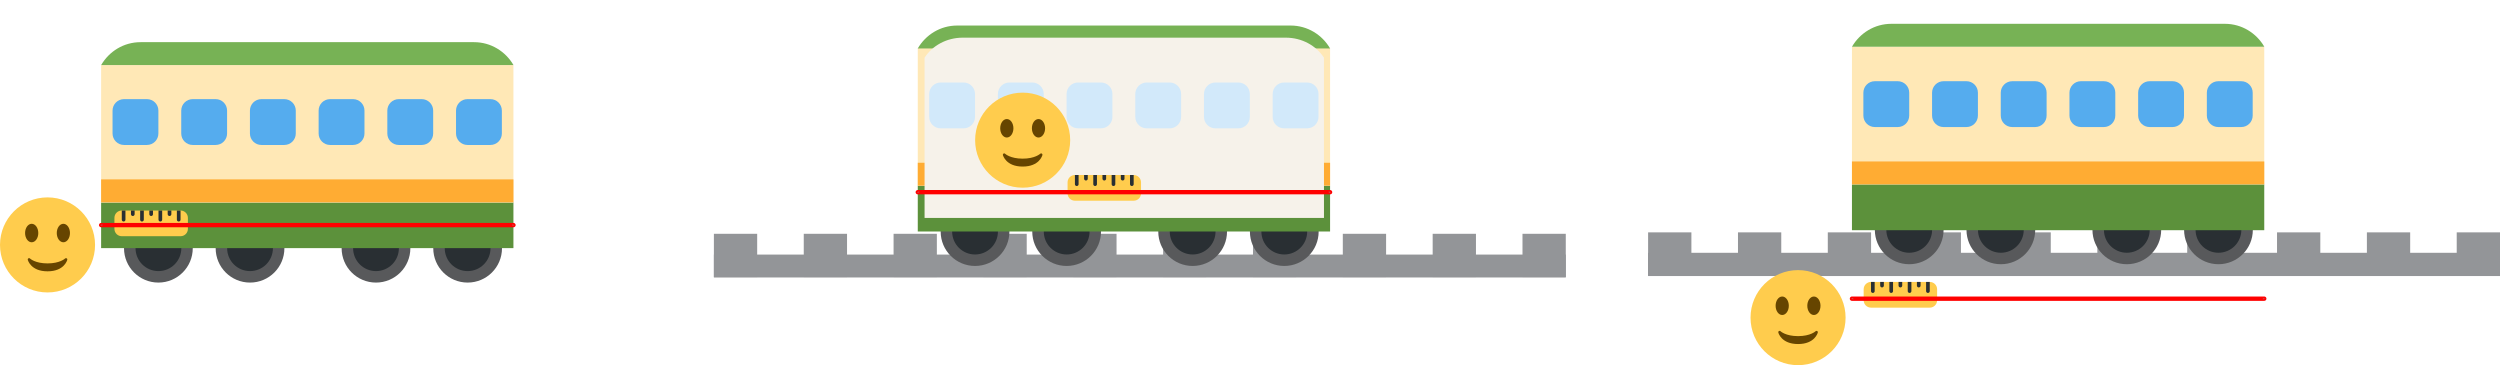 <?xml version="1.0" encoding="UTF-8"?>
<svg width="57.754mm" height="8.437mm" version="1.1" viewBox="0 0 57.754 8.437" xmlns="http://www.w3.org/2000/svg">
 <defs>
  <marker id="c" style="overflow:visible" orient="auto">
   <path transform="matrix(-.2 0 0 -.2 -1.2 0)" d="m0 0 5-5-17.5 5 17.5 5z" style="fill-rule:evenodd;fill:#939598;stroke-width:1pt;stroke:#ff0000"/>
  </marker>
  <marker id="f" style="overflow:visible" orient="auto">
   <path transform="matrix(.2 0 0 .2 1.2 0)" d="m0 0 5-5-17.5 5 17.5 5z" style="fill-rule:evenodd;fill:#939598;stroke-width:1pt;stroke:#ff0000"/>
  </marker>
  <marker id="Arrow1Send" style="overflow:visible" orient="auto">
   <path transform="matrix(-.2 0 0 -.2 -1.2 0)" d="m0 0 5-5-17.5 5 17.5 5z" style="fill-rule:evenodd;fill:#ffff00;stroke-width:1pt;stroke:#ffff00"/>
  </marker>
  <marker id="Arrow1Sstart" style="overflow:visible" orient="auto">
   <path transform="matrix(.2 0 0 .2 1.2 0)" d="m0 0 5-5-17.5 5 17.5 5z" style="fill-rule:evenodd;fill:#ffff00;stroke-width:1pt;stroke:#ffff00"/>
  </marker>
  <filter id="h" style="color-interpolation-filters:sRGB">
   <feGaussianBlur result="blur" stdDeviation="0.25 0.01"/>
  </filter>
  <filter id="g" style="color-interpolation-filters:sRGB">
   <feGaussianBlur result="blur" stdDeviation="0.25 0.01"/>
  </filter>
  <marker id="e" style="overflow:visible" orient="auto">
   <path transform="matrix(.2 0 0 .2 1.2 0)" d="m0 0 5-5-17.5 5 17.5 5z" style="fill-rule:evenodd;fill:#939598;stroke-width:1pt;stroke:#ff0000"/>
  </marker>
  <marker id="b" style="overflow:visible" orient="auto">
   <path transform="matrix(-.2 0 0 -.2 -1.2 0)" d="m0 0 5-5-17.5 5 17.5 5z" style="fill-rule:evenodd;fill:#939598;stroke-width:1pt;stroke:#ff0000"/>
  </marker>
  <marker id="d" style="overflow:visible" orient="auto">
   <path transform="matrix(.2 0 0 .2 1.2 0)" d="m0 0 5-5-17.5 5 17.5 5z" style="fill-rule:evenodd;fill:#939598;stroke-width:1pt;stroke:#ff0000"/>
  </marker>
  <marker id="a" style="overflow:visible" orient="auto">
   <path transform="matrix(-.2 0 0 -.2 -1.2 0)" d="m0 0 5-5-17.5 5 17.5 5z" style="fill-rule:evenodd;fill:#939598;stroke-width:1pt;stroke:#ff0000"/>
  </marker>
 </defs>
 <g transform="translate(-11.052 -232.33)">
  <g transform="translate(22.384 -11.352)">
   <path d="m26.742 249.53h19.68v0.529h-19.68z" fill="#939598" style="stroke-width:.38"/>
   <rect x="26.742" y="249.05" width="1" height="1" style="fill:#939598;paint-order:markers fill stroke"/>
   <rect x="28.818" y="249.05" width="1" height="1" style="fill:#939598;paint-order:markers fill stroke"/>
   <rect x="30.893" y="249.05" width="1" height="1" style="fill:#939598;paint-order:markers fill stroke"/>
   <rect x="32.969" y="249.05" width="1" height="1" style="fill:#939598;paint-order:markers fill stroke"/>
   <rect x="35.044" y="249.05" width="1" height="1" style="fill:#939598;paint-order:markers fill stroke"/>
   <rect x="37.12" y="249.05" width="1" height="1" style="fill:#939598;paint-order:markers fill stroke"/>
   <rect x="39.196" y="249.05" width="1" height="1" style="fill:#939598;paint-order:markers fill stroke"/>
   <rect x="41.271" y="249.05" width="1" height="1" style="fill:#939598;paint-order:markers fill stroke"/>
   <rect x="43.347" y="249.05" width="1" height="1" style="fill:#939598;paint-order:markers fill stroke"/>
   <rect x="45.422" y="249.05" width="1" height="1" style="fill:#939598;paint-order:markers fill stroke"/>
  </g>
  <g transform="translate(.802 -11.319)" style="filter:url(#g)">
   <path d="m26.742 249.53h19.68v0.529h-19.68z" fill="#939598" style="stroke-width:.38"/>
   <rect x="26.742" y="249.05" width="1" height="1" style="fill:#939598;paint-order:markers fill stroke"/>
   <rect x="28.818" y="249.05" width="1" height="1" style="fill:#939598;paint-order:markers fill stroke"/>
   <rect x="30.893" y="249.05" width="1" height="1" style="fill:#939598;paint-order:markers fill stroke"/>
   <rect x="32.969" y="249.05" width="1" height="1" style="fill:#939598;paint-order:markers fill stroke"/>
   <rect x="35.044" y="249.05" width="1" height="1" style="fill:#939598;paint-order:markers fill stroke"/>
   <rect x="37.12" y="249.05" width="1" height="1" style="fill:#939598;paint-order:markers fill stroke"/>
   <rect x="39.196" y="249.05" width="1" height="1" style="fill:#939598;paint-order:markers fill stroke"/>
   <rect x="41.271" y="249.05" width="1" height="1" style="fill:#939598;paint-order:markers fill stroke"/>
   <rect x="43.347" y="249.05" width="1" height="1" style="fill:#939598;paint-order:markers fill stroke"/>
   <rect x="45.422" y="249.05" width="1" height="1" style="fill:#939598;paint-order:markers fill stroke"/>
  </g>
  <g transform="matrix(.265 0 0 .265 48.656 57.56)" stroke-miterlimit="10" stroke-width="2">
   <g id="color">
    <g fill="#9b9b9a">
     <path d="m53.996 40.523h0.699c1.1 0 2-0.9 2-2v-5.154c0-1.1-0.9-2-2-2h-4.695v9.165z" stroke="#9b9b9a"/>
     <path d="m25 21v-12c0-0.552 0.448-1 1-1h20c0.552 0 1 0.448 1 1v12"/>
     <path d="m47 51v12c0 0.552-0.448 1-1 1h-20c-0.552 0-1-0.448-1-1v-12" stroke="#9b9b9a"/>
    </g>
    <path d="m48 51h-24c-1.1 0-2-0.9-2-2v-26c0-1.1 0.9-2 2-2h24c1.1 0 2 0.9 2 2v26c0 1.1-0.9 2-2 2z" fill="#d0cfce" stroke="#d0cfce"/>
   </g>
   <g id="line" fill="none" stroke="#000000">
    <path d="m25 21v-12c0-0.552 0.448-1 1-1h20c0.552 0 1 0.448 1 1v12"/>
    <g stroke-linecap="round" stroke-linejoin="round">
     <path d="m25 16"/>
     <path d="m47 56"/>
     <path d="m47 16"/>
     <polyline points="35.844 26.188 35.844 36.188 44.156 36.188"/>
     <path d="m25 16"/>
     <polyline points="47 55 47 64 25 64 25 55"/>
     <path d="m47 56"/>
     <path d="m47 16"/>
     <polyline points="25 17 25 8 47 8 47 17"/>
     <path d="m53.996 31.369h0.699c1.1 0 2 0.9 2 2v5.154c0 1.1-0.9 2-2 2h-0.699"/>
     <path d="m48 51h-24c-1.1 0-2-0.9-2-2v-26c0-1.1 0.9-2 2-2h24c1.1 0 2 0.9 2 2v26c0 1.1-0.9 2-2 2z"/>
     <polyline points="35.844 26.188 35.844 36.188 44.156 36.188"/>
    </g>
   </g>
  </g>
  <g transform="matrix(.265 0 0 .265 -30.688 75.953)">
   <path d="m20 6.042c0 1.112-0.903 2.014-2 2.014s-2-0.902-2-2.014v-4.028c0-1.113 0.903-2.014 2-2.014s2 0.901 2 2.014z" fill="#ffcc4d"/>
   <path d="m9.18 36c-0.224 0-0.452-0.052-0.666-0.159-0.736-0.374-1.035-1.28-0.667-2.027l8.94-18.127c0.252-0.512 0.768-0.835 1.333-0.835s1.081 0.323 1.333 0.835l8.941 18.127c0.368 0.747 0.07 1.653-0.666 2.027-0.736 0.372-1.631 0.07-1.999-0.676l-7.608-15.425-7.607 15.425c-0.262 0.529-0.788 0.835-1.334 0.835z" fill="#ffac33"/>
   <path d="m18.121 20.392c-0.263 0-0.516-0.106-0.702-0.295l-13.907-14.099c-0.388-0.394-0.388-1.031 0-1.424s1.017-0.393 1.404 0l13.205 13.386 13.203-13.387c0.389-0.393 1.017-0.393 1.405 0 0.388 0.394 0.388 1.031 0 1.424l-13.905 14.1c-0.187 0.188-0.439 0.295-0.703 0.295z" fill="#58595b"/>
   <path d="m34.015 19.385c0 8.898-7.115 16.111-15.894 16.111-8.777 0-15.893-7.213-15.893-16.111 0-8.9 7.116-16.113 15.893-16.113 8.778-1e-3 15.894 7.213 15.894 16.113z" fill="#dd2e44"/>
   <path d="m30.041 19.385c0 6.674-5.335 12.084-11.92 12.084-6.583 0-11.919-5.41-11.919-12.084 0-6.675 5.336-12.085 11.919-12.085 6.585-1e-3 11.92 5.41 11.92 12.085z" fill="#e6e7e8"/>
   <path d="m30.04 1.257c-1.646 0-3.135 0.676-4.214 1.77l8.429 8.544c1.078-1.093 1.745-2.603 1.745-4.272 0-3.336-2.669-6.042-5.96-6.042zm-24.08 0c1.645 0 3.135 0.676 4.214 1.77l-8.429 8.544c-1.078-1.093-1.745-2.603-1.745-4.272 0-3.336 2.668-6.042 5.96-6.042z" fill="#ffcc4d"/>
   <path d="m23 20h-5c-0.552 0-1-0.447-1-1v-9c0-0.552 0.448-1 1-1s1 0.448 1 1v8h4c0.553 0 1 0.448 1 1 0 0.553-0.447 1-1 1z" fill="#414042"/>
  </g>
  <g transform="matrix(.265 0 0 .265 71.19 66.235)">
   <line x1="50.258" x2="53.142" y1="55.036" y2="59.864" fill="#ffffff" stroke-linecap="round" stroke-linejoin="round" stroke-miterlimit="10" stroke-width="2"/>
   <line x1="21.742" x2="18.858" y1="55.036" y2="59.864" fill="#ffffff" stroke-linecap="round" stroke-linejoin="round" stroke-miterlimit="10" stroke-width="2"/>
   <g fill="#d0cfce">
    <path d="m36 19" stroke="#d0cfce" stroke-miterlimit="10" stroke-width="2"/>
    <path d="m36 19" stroke="#d0cfce" stroke-miterlimit="10" stroke-width="2"/>
    <path d="m46.186 14.792c2.253-4.648 4.265-4.084 6.167-4.317 1.287-0.157 6.461 3.164 6.461 6.58s-2.243 4.739-3.56 5.487"/>
    <path d="m25.814 14.792c-2.253-4.648-4.265-4.084-6.167-4.317-1.287-0.157-6.461 3.164-6.461 6.58s2.243 4.739 3.56 5.487"/>
   </g>
   <g fill="#ffffff" stroke-linecap="round" stroke-linejoin="round" stroke-miterlimit="10">
    <circle cx="36" cy="36.294" r="23" stroke-width="2"/>
    <line x1="36.026" x2="36.026" y1="18.989" y2="35.989" stroke-width="2"/>
    <line x1="35.974" x2="29.974" y1="35.935" y2="46.327" stroke-width="2.079"/>
   </g>
   <g fill="none" stroke="#000000" stroke-linecap="round" stroke-linejoin="round" stroke-miterlimit="10">
    <g stroke-width="2">
     <path d="m36 12.633"/>
     <path d="m36 19.072"/>
     <path d="m36 19.248"/>
     <path d="m36 12.754"/>
     <line x1="50.258" x2="53.142" y1="55.036" y2="59.864"/>
     <line x1="21.742" x2="18.858" y1="55.036" y2="59.864"/>
     <path d="m48.85 12.576c0.969-0.85 2.24-1.365 3.63-1.365 3.042 0 5.508 2.466 5.508 5.508 0 1.109-0.328 2.141-0.891 3.005"/>
     <path d="m23.15 12.576c-0.969-0.85-2.24-1.365-3.63-1.365-3.042 0-5.508 2.466-5.508 5.508 0 1.109 0.328 2.141 0.891 3.005"/>
     <circle cx="36" cy="36.294" r="23"/>
     <line x1="36.026" x2="36.026" y1="18.989" y2="35.989"/>
    </g>
    <line x1="35.974" x2="29.974" y1="35.935" y2="46.327" stroke-width="2.079"/>
   </g>
  </g>
  <g transform="matrix(-.043 0 0 .043 177.32 171.29)">
   <path d="m275.82 58.999v123.14c0 10.899-8.917 19.816-19.816 19.816s-19.816-8.917-19.816-19.816v-123.14c0-10.899 8.917-19.816 19.816-19.816s19.816 8.917 19.816 19.816zm91.749 103.04c7.738 7.738 20.284 7.739 28.022 1e-3l50.586-50.586c7.738-7.738 7.738-20.285 0-28.023s-20.285-7.738-28.023 0l-50.586 50.586c-7.737 7.738-7.736 20.285 1e-3 28.022m-223.12 1e-3c7.738-7.738 7.739-20.284 1e-3 -28.022l-50.586-50.586c-7.738-7.738-20.285-7.738-28.023 0s-7.738 20.285 0 28.023l50.586 50.586c7.738 7.737 20.284 7.737 28.022-1e-3m258.98 320.58c7.706-7.706 7.706-20.317 0-28.023l-87.073-87.073c-7.706-7.706-20.317-7.706-28.023 0s-7.706 20.317 0 28.023l87.073 87.073c7.706 7.706 20.317 7.706 28.023 0zm-266.83 0 87.073-87.073c7.706-7.706 7.706-20.317 0-28.023s-20.317-7.706-28.023 0l-87.073 87.073c-7.706 7.706-7.706 20.317 0 28.023s20.317 7.706 28.023 0z" fill="#6b8da1"/>
   <path d="m354.32 45.692c36.12-30.974 90.561-29.384 124.77 4.823 34.242 34.242 35.8 88.76 4.727 124.88-2.812 1.987-6.524 2.121-9.46 0.405l-120.53-120.53c-1.741-2.978-1.576-6.754 0.493-9.579zm-316.65 130.09 120.53-120.53c1.717-2.936 1.582-6.648-0.405-9.46-36.12-31.073-90.637-29.515-124.88 4.727-34.206 34.207-35.796 88.648-4.822 124.77 2.825 2.07 6.601 2.234 9.578 0.493z" fill="#ffb636"/>
   <path d="m477.51 108.53c-4.411 0-8.386-3.056-9.377-7.541-2.136-9.668-6.91-18.579-13.807-25.772-6.88-7.176-15.559-12.318-25.098-14.871-5.128-1.372-8.173-6.643-6.801-11.771 1.373-5.128 6.643-8.173 11.771-6.801 12.934 3.461 24.693 10.425 34.005 20.137 9.338 9.739 15.805 21.818 18.702 34.931 1.145 5.184-2.129 10.314-7.313 11.46-0.698 0.154-1.395 0.228-2.082 0.228zm-434.76-8.154c2.553-9.539 7.695-18.218 14.871-25.098 7.193-6.897 16.105-11.671 25.772-13.807 5.184-1.145 8.458-6.276 7.313-11.46s-6.276-8.458-11.46-7.313c-13.112 2.897-25.191 9.364-34.931 18.702-9.713 9.313-16.676 21.071-20.137 34.005-1.372 5.129 1.672 10.398 6.801 11.771 0.833 0.223 1.668 0.329 2.491 0.329 4.245 1e-3 8.13-2.833 9.28-7.129z" fill="#ffd469"/>
   <path d="m256 64.394c-117.01 0-211.86 94.852-211.86 211.86s94.852 211.87 211.86 211.87 211.86-94.861 211.86-211.87-94.852-211.86-211.86-211.86" fill="#fb5046"/>
   <path d="m83.765 276.26c0 94.973 77.267 172.24 172.24 172.24s172.23-77.267 172.23-172.24-77.258-172.24-172.23-172.24-172.24 77.267-172.24 172.24" fill="#f9f9f8"/>
   <path d="m256 289.45h123.17c6.11 0 11.071-4.96 11.071-11.079 0-6.11-4.961-11.07-11.071-11.07h-123.17c-6.119 0-11.08 4.961-11.08 11.07 0 6.118 4.961 11.079 11.08 11.079" fill="#6b8da1"/>
   <path d="m256 289.45c6.119 0 11.08-4.96 11.08-11.079v-120.53c0-6.119-4.961-11.08-11.08-11.08s-11.08 4.961-11.08 11.08v120.53c0 6.119 4.961 11.08 11.08 11.08" fill="#6b8da1"/>
  </g>
  <g transform="matrix(.039 0 0 .039 13.159 173.14)">
   <path d="m443.17 256c0 8.334-6.756 15.09-15.09 15.09s-15.09-6.756-15.09-15.09 6.756-15.09 15.09-15.09 15.09 6.756 15.09 15.09z" fill="#597b91"/>
   <path d="m319.75 512h-122.66c-15.906 0-28.8-12.894-28.8-28.8v-454.4c0-15.906 12.894-28.8 28.8-28.8h122.66c15.906 0 28.8 12.894 28.8 28.8v454.4c0 15.906-12.894 28.8-28.8 28.8z" fill="#2b3b47"/>
   <path d="m428.08 256c0 95.039-77.045 172.08-172.08 172.08s-172.08-77.045-172.08-172.08 77.045-172.08 172.08-172.08 172.08 77.045 172.08 172.08z" fill="#bfbcaf"/>
   <path d="m256 394.21c-76.209 0-138.21-62.002-138.21-138.21s62-138.21 138.21-138.21 138.21 61.998 138.21 138.21-62 138.21-138.21 138.21z" fill="#f9f9f7"/>
   <path d="m266.48 163.46v93.992c0 4.77-3.867 8.637-8.638 8.637-0.383 0-0.758-0.034-1.128-0.082-0.37 0.048-0.745 0.082-1.128 0.082h-96.047c-4.77 0-8.638-3.867-8.638-8.637s3.867-8.637 8.638-8.637h89.665v-85.355c0-4.77 3.867-8.637 8.638-8.637 4.77-1e-3 8.638 3.866 8.638 8.637z" fill="#597b91"/>
  </g>
  <g transform="matrix(.265 0 0 .265 -9.838 96.8)">
   <path d="m25 32c0 2.209-1.791 4-4 4h-6c-2.209 0-4-1.791-4-4v-28c0-2.209 1.791-4 4-4h6c2.209 0 4 1.791 4 4z" fill="#31373d"/>
   <path d="m32 18c0-1.104-0.896-2-2-2h-1c-1.104 0-2 0.896-2 2s0.896 2 2 2h1c1.104 0 2-0.896 2-2z" fill="#99aab5"/>
   <path d="m6 18c0-6.627 5.373-12 12-12 6.628 0 12 5.373 12 12s-5.372 12-12 12c-6.627 0-12-5.373-12-12z" fill="#ccd6dd"/>
   <path d="m10 18c0-4.418 3.582-8 8-8 4.419 0 8 3.582 8 8s-3.581 8-8 8c-4.418 0-8-3.582-8-8z" fill="#f5f8fa"/>
   <path d="m23 22c-0.175 0-0.353-0.046-0.514-0.143l-5-3c-0.301-0.18-0.486-0.505-0.486-0.857v-7c0-0.552 0.448-1 1-1s1 0.448 1 1v6.434l4.516 2.708c0.474 0.284 0.627 0.898 0.343 1.372-0.188 0.313-0.519 0.486-0.859 0.486z" fill="#66757f"/>
  </g>
  <g transform="matrix(.606 0 0 .606 134.11 158.65)">
   <g fill="#ffac33">
    <path d="m29.96 23.087c4.04 3.913 4.083 10.934 3.061 10.934s-4.115-1.852-6.068-3.937c-1.953-2.084-1.75-6.778-1.75-6.778l1.586-4.319c0-1e-3 -0.869 0.187 3.171 4.1z"/>
    <path d="m26.96 23.087c4.04 3.913 4.083 10.934 3.061 10.934s-4.115-1.852-6.068-3.937c-1.953-2.084-1.75-6.778-1.75-6.778l1.586-4.319c0-1e-3 -0.869 0.187 3.171 4.1zm-23.96 10.913c-1 0-1-7 3-11s3-4 3-4l2 4s0 5-2 7-5 4-6 4z"/>
    <path d="m6 34c-1 0-1-7 3-11s3-4 3-4l2 4s0 5-2 7-5 4-6 4z"/>
   </g>
   <path d="m6.914 18.353c-0.571-2.134-2.116-3.575-3.45-3.217s-1.95 2.378-1.379 4.511c0.571 2.135 2.116 3.574 3.45 3.217 1.334-0.358 1.951-2.378 1.379-4.511zm27.001 1.294c0.571-2.134-0.046-4.154-1.38-4.512-1.333-0.356-2.878 1.083-3.449 3.218-0.572 2.134 0.045 4.153 1.379 4.511s2.879-1.083 3.45-3.217z" fill="#ffdc5d"/>
   <path d="m31 19c0-9.389-5.82-16-13-16s-13 6.611-13 16 5.82 15 13 15 13-5.611 13-15z" fill="#ffdc5d"/>
   <path d="m18 27.651c-2.42 0-4.274-0.687-4.352-0.715-0.517-0.194-0.779-0.771-0.584-1.288 0.194-0.517 0.769-0.779 1.286-0.585 0.016 6e-3 1.61 0.588 3.65 0.588 2.041 0 3.635-0.582 3.65-0.588 0.516-0.194 1.094 0.071 1.285 0.587 0.193 0.517-0.067 1.092-0.584 1.286-0.077 0.029-1.93 0.715-4.351 0.715z" fill="#df1f32"/>
   <path d="m19 23h-2c-0.552 0-1-0.447-1-1s0.448-1 1-1h2c0.553 0 1 0.447 1 1s-0.447 1-1 1z" fill="#c1694f"/>
   <path d="m12 20c-0.552 0-1-0.447-1-1v-2c0-0.552 0.448-1 1-1s1 0.448 1 1v2c0 0.553-0.448 1-1 1zm12 0c-0.553 0-1-0.447-1-1v-2c0-0.552 0.447-1 1-1s1 0.448 1 1v2c0 0.553-0.447 1-1 1z" fill="#662113"/>
   <path d="m32 10c-2-7-7-9-10-9-2 0-4 2-4 2s-2-2-4-2c-3 0-8 2-10 9-1.648 5.769 1 11 1 11 0-3.001 2-9 7-9s6-4 6-4 0.786 4 5.786 4 7.214 6 7.214 9c0 0 2.648-5.231 1-11z" fill="#ffac33"/>
  </g>
  <g transform="matrix(.577 0 0 .577 27.799 159.72)">
   <path d="m6 20c0 2.209-1.119 4-2.5 4s-2.5-1.791-2.5-4 1.119-4 2.5-4 2.5 1.791 2.5 4zm29 0c0 2.209-1.119 4-2.5 4s-2.5-1.791-2.5-4 1.119-4 2.5-4 2.5 1.791 2.5 4z" fill="#ffdc5d"/>
   <path d="m4 20.562c0-8.526 6.268-15.438 14-15.438s14 6.912 14 15.438-6.268 14.438-14 14.438-14-5.912-14-14.438z" fill="#ffdc5d"/>
   <path d="m12 22c-0.552 0-1-0.447-1-1v-2c0-0.552 0.448-1 1-1s1 0.448 1 1v2c0 0.553-0.448 1-1 1zm12 0c-0.553 0-1-0.447-1-1v-2c0-0.552 0.447-1 1-1s1 0.448 1 1v2c0 0.553-0.447 1-1 1z" fill="#662113"/>
   <path d="m18 30c-4.188 0-6.357-1.06-6.447-1.105-0.494-0.247-0.694-0.848-0.447-1.342 0.247-0.492 0.843-0.692 1.337-0.449 0.051 0.024 1.925 0.896 5.557 0.896 3.665 0 5.54-0.888 5.559-0.897 0.496-0.241 1.094-0.034 1.336 0.457 0.243 0.493 0.045 1.089-0.447 1.335-0.092 0.045-2.26 1.105-6.448 1.105zm1-5h-2c-0.552 0-1-0.447-1-1s0.448-1 1-1h2c0.553 0 1 0.447 1 1s-0.447 1-1 1z" fill="#c1694f"/>
   <path d="m18 0.354c-9.23 0-15 6.462-15 11.846 0 5.385 1.154 7.539 2.308 5.385l2.308-4.308s3.791-0.124 6.099-2.278c0 0-1.071 4 6.594 0.124 0 0-0.166 3.876 5.191-0.124 0 0 4.039 1.201 5.191 6.586 0.32 1.494 2.309 0 2.309-5.385 0-5.384-4.615-11.846-15-11.846z" fill="#ffac33"/>
  </g>
  <path d="m119.6 95.49c-1.138-1.138-2.963-1.138-4.101 0-0.159 0.159-0.423 0.159-0.582 0-1.138-1.138-2.937-1.138-4.075-0.026-0.979 0.953-1.164 2.54-0.397 3.704 0.238 0.344 0.529 0.609 0.847 0.82l3.387 2.752c0.318 0.265 0.767 0.265 1.085 0l3.387-2.778c0.238-0.159 0.476-0.37 0.661-0.609 0.926-1.138 0.82-2.831-0.212-3.863z" fill="#ff473e" style="stroke-width:.265"/>
  <g transform="matrix(.029 .029 -.029 .029 45.37 168.38)">
   <path d="m450.96 234.43c-59.536 59.536-134.39 106.47-182.5 106.47-4.376 0-8.355-0.408-11.981-1.141l-152.46 152.46c-22.343 22.343-58.568 22.343-80.912 0l-3.316-3.316c-22.343-22.343-22.343-58.568 0-80.911l152.34-152.34c-0.772-3.705-1.199-7.787-1.199-12.283 0-48.109 46.931-122.97 106.47-182.5 12.018-12.018 60.614 17.093 108.54 65.021 47.93 47.928 77.041 96.524 65.023 108.54z" fill="#597b91"/>
   <path d="m138.27 414.08-10.629-10.629c-6.702-6.702-6.702-17.568 0-24.27l29.708-29.708c1.907-1.907 4.999-1.907 6.906 0l27.993 27.993c1.907 1.907 1.907 4.999 0 6.906l-29.708 29.708c-6.702 6.701-17.568 6.701-24.27 0z" fill="#2b3b47"/>
   <path d="m437.14 227.8c-10.033 10.033-52.44-16.109-94.721-58.39s-68.422-84.688-58.39-94.721c10.033-10.033 52.44 16.109 94.721 58.39s68.422 84.689 58.39 94.721zm-19.123-119.46 47.959-47.959c3.962-3.962 3.962-10.387 0-14.349-3.963-3.962-10.387-3.962-14.35 0l-47.959 47.959c-3.962 3.962-3.962 10.387 0 14.349 1.981 1.981 4.578 2.972 7.175 2.972s5.193-0.991 7.175-2.972zm-47.16-43.934v-51.934c0-5.604-4.543-10.146-10.146-10.146s-10.146 4.543-10.146 10.146v51.934c0 5.604 4.543 10.146 10.146 10.146s10.146-4.543 10.146-10.146zm138.64 86.964c0-5.604-4.543-10.146-10.146-10.146h-54.491c-5.604 0-10.146 4.543-10.146 10.146s4.543 10.146 10.146 10.146h54.491c5.603 1e-3 10.146-4.542 10.146-10.146z" fill="#ffb636"/>
  </g>
  <g transform="matrix(0 -.609 .609 0 127.17 195.69)">
   <path d="m29 32h-22c-0.55 0-1-0.45-1-1v-24c0-0.55 0.45-1 1-1h22c0.55 0 1 0.45 1 1v24c0 0.55-0.45 1-1 1z" fill="#ffac33"/>
   <path d="m8 8h20v22h-20z" fill="#d99e82"/>
   <path d="m28 30h-20l20-22z" fill="#ffd983"/>
   <path d="m9 9h18v20h-18z" fill="#bbddf5"/>
   <path d="m24.231 9-12.462 20h6.231l9-14.615v-5.385z" fill="#f5f8fa"/>
   <path d="m28 8h-21v-1h22zm-20 22-1 1v-23h1z" fill="#662113"/>
   <path d="m29 31h-22l1-1h21zm0-24-1 1v22h1z" fill="#c1694f"/>
   <path d="m26.294 5.31s-0.163-0.587-1.04-1.069c-0.594-0.327-1.604-0.089-1.604-0.089s-0.323-0.834-1.634-1.366c-0.95-0.387-2.016 0.214-2.016 0.214 0-1-0.977-2-2-2s-2 1-2 2c0 0-1.066-0.601-2.016-0.214-1.31 0.532-1.634 1.366-1.634 1.366s-1.01-0.238-1.604 0.089c-0.876 0.482-1.04 1.069-1.04 1.069s-1.812 0.69-2.706 0.69h22c-0.894 0-2.706-0.69-2.706-0.69zm-19.294 26.69c0.894 0 2.706 0.414 2.706 0.414s0.163 0.352 1.04 0.642c0.594 0.196 1.604 0.053 1.604 0.053s0.323 0.5 1.634 0.82c0.95 0.231 2.016-0.129 2.016-0.129 0 0.6 0.977 1.2 2 1.2s2-0.6 2-1.2c0 0 1.066 0.36 2.016 0.129 1.31-0.319 1.634-0.82 1.634-0.82s1.01 0.143 1.604-0.053c0.876-0.289 1.04-0.642 1.04-0.642s1.812-0.414 2.706-0.414z" fill="#ffac33"/>
   <path d="m9.868 6.375h1.132c0.207 0 0.375-0.168 0.375-0.375 0-0.317 0.092-0.537 0.28-0.673 0.551-0.398 1.793-0.115 2.227 0.029 0.114 0.038 0.238 0.018 0.335-0.052 0.097-0.069 0.156-0.182 0.158-0.301 2e-3 -0.147 0.056-0.628 0.625-0.628 0.688 0 1.483 0.641 1.734 0.889l1e-3 1e-3c0.146 0.146 0.384 0.146 0.53 0 0.144-0.144 0.146-0.376 7e-3 -0.523l-6e-3 -6e-3c-0.405-0.405-0.347-1.037-0.157-1.494 0.203-0.495 0.587-0.867 0.891-0.867s0.688 0.372 0.892 0.866c0.19 0.457 0.248 1.089-0.157 1.494l-6e-3 6e-3c-0.14 0.147-0.137 0.379 7e-3 0.523 0.146 0.146 0.383 0.146 0.531 0v-1e-3c0.25-0.247 1.045-0.888 1.733-0.888 0.569 0 0.622 0.481 0.625 0.625 0 0.121 0.058 0.233 0.155 0.304 0.099 0.07 0.226 0.09 0.338 0.052 0.433-0.143 1.674-0.427 2.227-0.029 0.188 0.136 0.28 0.356 0.28 0.673 0 0.207 0.168 0.375 0.375 0.375h1.132c0.207 0 0.375-0.168 0.375-0.375s-0.168-0.375-0.375-0.375h-0.79c-0.09-0.472-0.341-0.75-0.559-0.907-0.718-0.517-1.867-0.34-2.489-0.19-0.156-0.456-0.55-0.903-1.294-0.903-0.43 0-0.852 0.151-1.211 0.342 5e-3 -0.326-0.062-0.671-0.204-1.013-0.303-0.732-0.867-1.222-1.437-1.299-0.046-0.019-0.096-0.03-0.148-0.03s-0.102 0.011-0.148 0.031c-0.57 0.077-1.135 0.567-1.438 1.299-0.142 0.342-0.208 0.687-0.203 1.013-0.36-0.192-0.781-0.343-1.211-0.343-0.744 0-1.138 0.447-1.294 0.903-0.623-0.151-1.775-0.326-2.489 0.19-0.218 0.157-0.469 0.435-0.558 0.907h-0.791c-0.207 0-0.375 0.168-0.375 0.375s0.168 0.375 0.375 0.375zm16.264 24.95h-1.132c-0.207 0-0.405 0.222-0.405 0.429-0.333 0.283-1.708 0.214-2.533 0.076-0.11-0.018-0.218-7e-3 -0.302 0.063-0.084 0.071-0.131 0.156-0.131 0.267-0.016 0.043-0.163 0.165-0.629 0.165-0.896 0-1.823-0.456-1.833-0.461-0.184-0.091-0.409-0.018-0.502 0.168s-0.018 0.411 0.168 0.503c0.152 0.076 0.22 0.152 0.203 0.225-0.052 0.223-0.521 0.565-1.035 0.565s-0.983-0.343-1.035-0.565c-0.018-0.072 0.051-0.148 0.203-0.225 0.186-0.092 0.261-0.317 0.168-0.503-0.093-0.184-0.318-0.259-0.502-0.168-9e-3 5e-3 -0.937 0.461-1.833 0.461-0.466 0-0.614-0.122-0.625-0.125 0-0.11-0.048-0.215-0.133-0.286-0.083-0.071-0.194-0.1-0.304-0.084-0.823 0.139-2.198 0.208-2.563-0.13 0-0.207-0.168-0.375-0.375-0.375h-1.134c-0.207 0-0.375 0.168-0.375 0.375s0.168 0.375 0.375 0.375h0.848c0.049 0.093 0.118 0.177 0.204 0.251 0.611 0.517 2.153 0.38 2.854 0.287 0.164 0.227 0.507 0.462 1.227 0.462 0.435 0 0.864-0.084 1.226-0.187 2e-3 0.015 6e-3 0.029 9e-3 0.044 0.146 0.619 0.955 1.143 1.765 1.143s1.619-0.523 1.766-1.143l9e-3 -0.044c0.361 0.103 0.791 0.187 1.226 0.187 0.72 0 1.062-0.235 1.227-0.462 0.699 0.094 2.243 0.23 2.854-0.287 0.087-0.074 0.155-0.158 0.204-0.251h0.848c0.207 0 0.375-0.168 0.375-0.375s-0.171-0.375-0.378-0.375z" fill="#c1694f"/>
  </g>
  <path d="m63.689 181.43h57.263" style="fill:#ffff00;marker-end:url(#Arrow1Send);marker-start:url(#Arrow1Sstart);paint-order:markers fill stroke;stroke-linecap:round;stroke-linejoin:round;stroke-width:3;stroke:#ffff00"/>
  <path d="m34.371 237.68c0-0.438-0.356-0.794-0.794-0.794s-0.794 0.355-0.794 0.794c0 0.438 0.355 0.794 0.794 0.794 0.438 0 0.794-0.355 0.794-0.794z" fill="#58595b" style="stroke-width:.265"/>
  <path d="m34.106 237.68c0-0.292-0.237-0.529-0.529-0.529s-0.529 0.237-0.529 0.529c0 0.292 0.237 0.529 0.529 0.529s0.529-0.237 0.529-0.529z" fill="#292f33" style="stroke-width:.265"/>
  <path d="m36.487 237.68c0-0.438-0.356-0.794-0.794-0.794s-0.794 0.355-0.794 0.794c0 0.438 0.355 0.794 0.794 0.794 0.438 0 0.794-0.355 0.794-0.794z" fill="#58595b" style="stroke-width:.265"/>
  <path d="m36.223 237.68c0-0.292-0.237-0.529-0.529-0.529s-0.529 0.237-0.529 0.529c0 0.292 0.237 0.529 0.529 0.529s0.529-0.237 0.529-0.529z" fill="#292f33" style="stroke-width:.265"/>
  <circle cx="40.721" cy="237.68" r=".794" fill="#58595b" style="stroke-width:.265"/>
  <circle cx="40.721" cy="237.68" r=".529" fill="#292f33" style="stroke-width:.265"/>
  <circle cx="38.604" cy="237.68" r=".794" fill="#58595b" style="stroke-width:.265"/>
  <circle cx="38.604" cy="237.68" r=".529" fill="#292f33" style="stroke-width:.265"/>
  <path d="m32.254 236.62h9.525v1.058h-9.525z" fill="#5c913b" style="stroke-width:.265"/>
  <path d="m32.254 233.44h9.525v3.175h-9.525z" fill="#ffe8b6" style="stroke-width:.265"/>
  <path d="m32.254 236.09h9.525v0.529h-9.525z" fill="#ffac33" style="stroke-width:.265"/>
  <path d="m40.867 232.92h-7.702c-0.391 0-0.728 0.214-0.911 0.529h9.525c-0.183-0.315-0.521-0.529-0.911-0.529z" fill="#77b255" style="stroke-width:.265"/>
  <path d="m33.294 233.2c-0.378 0-0.705 0.187-0.883 0.463v3.702h9.227v-3.702c-0.178-0.275-0.505-0.463-0.883-0.463z" style="fill:#f6f2ea;stroke-width:.244"/>
  <path d="m33.577 235.03c0 0.146-0.118 0.265-0.265 0.265h-0.529c-0.146 0-0.265-0.118-0.265-0.265v-0.529c0-0.146 0.119-0.265 0.265-0.265h0.529c0.146 0 0.265 0.118 0.265 0.265zm1.587 0c0 0.146-0.118 0.265-0.265 0.265h-0.529c-0.146 0-0.265-0.118-0.265-0.265v-0.529c0-0.146 0.119-0.265 0.265-0.265h0.529c0.146 0 0.265 0.118 0.265 0.265zm1.587 0c0 0.146-0.118 0.265-0.265 0.265h-0.529c-0.146 0-0.265-0.118-0.265-0.265v-0.529c0-0.146 0.118-0.265 0.265-0.265h0.529c0.146 0 0.265 0.118 0.265 0.265zm1.587 0c0 0.146-0.118 0.265-0.265 0.265h-0.529c-0.146 0-0.265-0.118-0.265-0.265v-0.529c0-0.146 0.118-0.265 0.265-0.265h0.529c0.146 0 0.265 0.118 0.265 0.265zm1.587 0c0 0.146-0.118 0.265-0.265 0.265h-0.529c-0.146 0-0.265-0.118-0.265-0.265v-0.529c0-0.146 0.118-0.265 0.265-0.265h0.529c0.146 0 0.265 0.118 0.265 0.265zm1.587 0c0 0.146-0.118 0.265-0.265 0.265h-0.529c-0.146 0-0.265-0.118-0.265-0.265v-0.529c0-0.146 0.118-0.265 0.265-0.265h0.529c0.146 0 0.265 0.118 0.265 0.265z" fill="#55acee" style="fill:#d2e9fa;stroke-width:.265"/>
  <path d="m49.126 238.17h19.68v0.529h-19.68z" fill="#939598" style="stroke-width:.38"/>
  <g style="filter:url(#h)">
   <path d="m55.952 237.64c0-0.438-0.356-0.794-0.794-0.794s-0.794 0.355-0.794 0.794c0 0.438 0.355 0.794 0.794 0.794 0.438 0 0.794-0.355 0.794-0.794z" fill="#58595b" style="stroke-width:.265"/>
   <path d="m55.687 237.64c0-0.292-0.237-0.529-0.529-0.529s-0.529 0.237-0.529 0.529c0 0.292 0.237 0.529 0.529 0.529s0.529-0.237 0.529-0.529z" fill="#292f33" style="stroke-width:.265"/>
   <path d="m58.069 237.64c0-0.438-0.356-0.794-0.794-0.794s-0.794 0.355-0.794 0.794c0 0.438 0.355 0.794 0.794 0.794 0.438 0 0.794-0.355 0.794-0.794z" fill="#58595b" style="stroke-width:.265"/>
   <path d="m57.804 237.64c0-0.292-0.237-0.529-0.529-0.529s-0.529 0.237-0.529 0.529c0 0.292 0.237 0.529 0.529 0.529s0.529-0.237 0.529-0.529z" fill="#292f33" style="stroke-width:.265"/>
   <circle cx="62.302" cy="237.64" r=".794" fill="#58595b" style="stroke-width:.265"/>
   <circle cx="62.302" cy="237.64" r=".529" fill="#292f33" style="stroke-width:.265"/>
   <circle cx="60.185" cy="237.64" r=".794" fill="#58595b" style="stroke-width:.265"/>
   <circle cx="60.185" cy="237.64" r=".529" fill="#292f33" style="stroke-width:.265"/>
   <path d="m53.835 236.59h9.525v1.058h-9.525z" fill="#5c913b" style="stroke-width:.265"/>
   <path d="m53.835 233.41h9.525v3.175h-9.525z" fill="#ffe8b6" style="stroke-width:.265"/>
   <path d="m53.835 236.06h9.525v0.529h-9.525z" fill="#ffac33" style="stroke-width:.265"/>
   <path d="m62.449 232.88h-7.702c-0.391 0-0.728 0.214-0.911 0.529h9.525c-0.183-0.315-0.521-0.529-0.911-0.529z" fill="#77b255" style="stroke-width:.265"/>
   <path d="m55.158 235c0 0.146-0.118 0.265-0.265 0.265h-0.529c-0.146 0-0.265-0.118-0.265-0.265v-0.529c0-0.146 0.119-0.265 0.265-0.265h0.529c0.146 0 0.265 0.118 0.265 0.265zm1.587 0c0 0.146-0.118 0.265-0.265 0.265h-0.529c-0.146 0-0.265-0.118-0.265-0.265v-0.529c0-0.146 0.119-0.265 0.265-0.265h0.529c0.146 0 0.265 0.118 0.265 0.265zm1.587 0c0 0.146-0.118 0.265-0.265 0.265h-0.529c-0.146 0-0.265-0.118-0.265-0.265v-0.529c0-0.146 0.118-0.265 0.265-0.265h0.529c0.146 0 0.265 0.118 0.265 0.265zm1.587 0c0 0.146-0.118 0.265-0.265 0.265h-0.529c-0.146 0-0.265-0.118-0.265-0.265v-0.529c0-0.146 0.118-0.265 0.265-0.265h0.529c0.146 0 0.265 0.118 0.265 0.265zm1.587 0c0 0.146-0.118 0.265-0.265 0.265h-0.529c-0.146 0-0.265-0.118-0.265-0.265v-0.529c0-0.146 0.118-0.265 0.265-0.265h0.529c0.146 0 0.265 0.118 0.265 0.265zm1.587 0c0 0.146-0.118 0.265-0.265 0.265h-0.529c-0.146 0-0.265-0.118-0.265-0.265v-0.529c0-0.146 0.118-0.265 0.265-0.265h0.529c0.146 0 0.265 0.118 0.265 0.265z" fill="#55acee" style="stroke-width:.265"/>
  </g>
  <path d="m10.966 247.67h9.525v0.529h-9.525z" fill="#939598" style="stroke-width:.265"/>
  <g transform="translate(-.401 .134)">
   <path d="m15.906 237.93c0-0.438-0.356-0.794-0.794-0.794s-0.794 0.355-0.794 0.794c0 0.438 0.355 0.794 0.794 0.794 0.438 0 0.794-0.355 0.794-0.794z" fill="#58595b" style="stroke-width:.265"/>
   <path d="m15.642 237.93c0-0.292-0.237-0.529-0.529-0.529s-0.529 0.237-0.529 0.529c0 0.292 0.237 0.529 0.529 0.529s0.529-0.237 0.529-0.529z" fill="#292f33" style="stroke-width:.265"/>
   <path d="m18.023 237.93c0-0.438-0.356-0.794-0.794-0.794s-0.794 0.355-0.794 0.794c0 0.438 0.355 0.794 0.794 0.794 0.438 0 0.794-0.355 0.794-0.794z" fill="#58595b" style="stroke-width:.265"/>
   <path d="m17.758 237.93c0-0.292-0.237-0.529-0.529-0.529s-0.529 0.237-0.529 0.529c0 0.292 0.237 0.529 0.529 0.529s0.529-0.237 0.529-0.529z" fill="#292f33" style="stroke-width:.265"/>
   <circle cx="22.256" cy="237.93" r=".794" fill="#58595b" style="stroke-width:.265"/>
   <circle cx="22.256" cy="237.93" r=".529" fill="#292f33" style="stroke-width:.265"/>
   <circle cx="20.139" cy="237.93" r=".794" fill="#58595b" style="stroke-width:.265"/>
   <circle cx="20.139" cy="237.93" r=".529" fill="#292f33" style="stroke-width:.265"/>
   <path d="m13.789 236.87h9.525v1.058h-9.525z" fill="#5c913b" style="stroke-width:.265"/>
   <path d="m13.789 233.7h9.525v3.175h-9.525z" fill="#ffe8b6" style="stroke-width:.265"/>
   <path d="m13.789 236.34h9.525v0.529h-9.525z" fill="#ffac33" style="stroke-width:.265"/>
   <path d="m22.403 233.17h-7.702c-0.391 0-0.728 0.214-0.911 0.529h9.525c-0.183-0.315-0.521-0.529-0.911-0.529z" fill="#77b255" style="stroke-width:.265"/>
   <path d="m15.112 235.28c0 0.146-0.118 0.265-0.265 0.265h-0.529c-0.146 0-0.265-0.118-0.265-0.265v-0.529c0-0.146 0.119-0.265 0.265-0.265h0.529c0.146 0 0.265 0.118 0.265 0.265zm1.587 0c0 0.146-0.118 0.265-0.265 0.265h-0.529c-0.146 0-0.265-0.118-0.265-0.265v-0.529c0-0.146 0.119-0.265 0.265-0.265h0.529c0.146 0 0.265 0.118 0.265 0.265zm1.587 0c0 0.146-0.118 0.265-0.265 0.265h-0.529c-0.146 0-0.265-0.118-0.265-0.265v-0.529c0-0.146 0.118-0.265 0.265-0.265h0.529c0.146 0 0.265 0.118 0.265 0.265zm1.587 0c0 0.146-0.118 0.265-0.265 0.265h-0.529c-0.146 0-0.265-0.118-0.265-0.265v-0.529c0-0.146 0.118-0.265 0.265-0.265h0.529c0.146 0 0.265 0.118 0.265 0.265zm1.587 0c0 0.146-0.118 0.265-0.265 0.265h-0.529c-0.146 0-0.265-0.118-0.265-0.265v-0.529c0-0.146 0.118-0.265 0.265-0.265h0.529c0.146 0 0.265 0.118 0.265 0.265zm1.587 0c0 0.146-0.118 0.265-0.265 0.265h-0.529c-0.146 0-0.265-0.118-0.265-0.265v-0.529c0-0.146 0.118-0.265 0.265-0.265h0.529c0.146 0 0.265 0.118 0.265 0.265z" fill="#55acee" style="stroke-width:.265"/>
  </g>
  <g transform="matrix(.061 0 0 .061 33.579 234.47)">
   <circle cx="18" cy="18" r="18" fill="#ffcc4d"/>
   <g fill="#664500">
    <path d="m10.515 23.621c0.045 0.179 1.168 4.379 7.485 4.379 6.318 0 7.44-4.2 7.485-4.379 0.055-0.217-0.043-0.442-0.237-0.554-0.195-0.111-0.439-0.078-0.6 0.077-0.019 0.019-1.954 1.856-6.648 1.856s-6.63-1.837-6.648-1.855c-0.096-0.095-0.224-0.145-0.352-0.145-0.084 0-0.169 0.021-0.246 0.064-0.196 0.112-0.294 0.339-0.239 0.557z"/>
    <ellipse cx="12" cy="13.5" rx="2.5" ry="3.5"/>
    <ellipse cx="24" cy="13.5" rx="2.5" ry="3.5"/>
   </g>
  </g>
  <g transform="matrix(.03 -.03 .03 .03 35.483 236.67)">
   <path d="m30.021 34.264c-1.563 1.563-4.095 1.562-5.656 0l-22.629-22.628c-1.562-1.562-1.563-4.094 0-5.657l4.243-4.242c1.562-1.562 4.095-1.562 5.657 0l22.626 22.628c1.562 1.562 1.562 4.096 1e-3 5.656z" fill="#ffcc4d"/>
   <path d="m9.515 6.687c-0.391 0.39-1.023 0.39-1.414 0-0.39-0.391-0.39-1.024 0-1.415l3.536-3.536 1.414 1.415zm5.656 1.414c-0.39 0.391-1.024 0.391-1.414 0-0.391-0.391-0.391-1.024 0-1.414l1.415-1.415 1.414 1.415zm1.415 5.656c-0.391 0.391-1.024 0.391-1.414 0s-0.39-1.024 0-1.414l3.536-3.536c0.486 0.486 0.929 0.928 1.414 1.415zm5.656 1.414c-0.39 0.391-1.023 0.391-1.413 0-0.392-0.391-0.391-1.024 0-1.414l1.414-1.415c0.485 0.487 0.928 0.928 1.414 1.415zm1.415 5.657c-0.391 0.391-1.023 0.392-1.414 0-0.391-0.391-0.391-1.023-1e-3 -1.414l3.536-3.535 1.414 1.414zm7.071 7.071c-0.39 0.391-1.023 0.391-1.413 0-0.392-0.391-0.392-1.023-1e-3 -1.414l3.536-3.535 1.414 1.414zm-1.415-5.657c-0.391 0.391-1.022 0.391-1.414 1e-3 -0.391-0.391-0.39-1.024 0-1.414l1.415-1.414 1.413 1.413z" fill="#292f33"/>
  </g>
  <path d="m32.254 236.77h9.525" style="fill:#939598;marker-end:url(#c);marker-start:url(#f);paint-order:markers fill stroke;stroke-linecap:round;stroke-linejoin:round;stroke-width:.1;stroke:#ff0000"/>
  <g transform="matrix(.061 0 0 .061 11.052 236.89)">
   <circle cx="18" cy="18" r="18" fill="#ffcc4d"/>
   <g fill="#664500">
    <path d="m10.515 23.621c0.045 0.179 1.168 4.379 7.485 4.379 6.318 0 7.44-4.2 7.485-4.379 0.055-0.217-0.043-0.442-0.237-0.554-0.195-0.111-0.439-0.078-0.6 0.077-0.019 0.019-1.954 1.856-6.648 1.856s-6.63-1.837-6.648-1.855c-0.096-0.095-0.224-0.145-0.352-0.145-0.084 0-0.169 0.021-0.246 0.064-0.196 0.112-0.294 0.339-0.239 0.557z"/>
    <ellipse cx="12" cy="13.5" rx="2.5" ry="3.5"/>
    <ellipse cx="24" cy="13.5" rx="2.5" ry="3.5"/>
   </g>
  </g>
  <g transform="matrix(.03 -.03 .03 .03 13.464 237.49)">
   <path d="m30.021 34.264c-1.563 1.563-4.095 1.562-5.656 0l-22.629-22.628c-1.562-1.562-1.563-4.094 0-5.657l4.243-4.242c1.562-1.562 4.095-1.562 5.657 0l22.626 22.628c1.562 1.562 1.562 4.096 1e-3 5.656z" fill="#ffcc4d"/>
   <path d="m9.515 6.687c-0.391 0.39-1.023 0.39-1.414 0-0.39-0.391-0.39-1.024 0-1.415l3.536-3.536 1.414 1.415zm5.656 1.414c-0.39 0.391-1.024 0.391-1.414 0-0.391-0.391-0.391-1.024 0-1.414l1.415-1.415 1.414 1.415zm1.415 5.656c-0.391 0.391-1.024 0.391-1.414 0s-0.39-1.024 0-1.414l3.536-3.536c0.486 0.486 0.929 0.928 1.414 1.415zm5.656 1.414c-0.39 0.391-1.023 0.391-1.413 0-0.392-0.391-0.391-1.024 0-1.414l1.414-1.415c0.485 0.487 0.928 0.928 1.414 1.415zm1.415 5.657c-0.391 0.391-1.023 0.392-1.414 0-0.391-0.391-0.391-1.023-1e-3 -1.414l3.536-3.535 1.414 1.414zm7.071 7.071c-0.39 0.391-1.023 0.391-1.413 0-0.392-0.391-0.392-1.023-1e-3 -1.414l3.536-3.535 1.414 1.414zm-1.415-5.657c-0.391 0.391-1.022 0.391-1.414 1e-3 -0.391-0.391-0.39-1.024 0-1.414l1.415-1.414 1.413 1.413z" fill="#292f33"/>
  </g>
  <path d="m13.389 237.53h9.525" style="fill:#939598;marker-end:url(#b);marker-start:url(#e);paint-order:markers fill stroke;stroke-linecap:round;stroke-linejoin:round;stroke-width:.1;stroke:#ff0000"/>
  <g transform="matrix(.061 0 0 .061 51.492 238.57)">
   <circle cx="18" cy="18" r="18" fill="#ffcc4d"/>
   <g fill="#664500">
    <path d="m10.515 23.621c0.045 0.179 1.168 4.379 7.485 4.379 6.318 0 7.44-4.2 7.485-4.379 0.055-0.217-0.043-0.442-0.237-0.554-0.195-0.111-0.439-0.078-0.6 0.077-0.019 0.019-1.954 1.856-6.648 1.856s-6.63-1.837-6.648-1.855c-0.096-0.095-0.224-0.145-0.352-0.145-0.084 0-0.169 0.021-0.246 0.064-0.196 0.112-0.294 0.339-0.239 0.557z"/>
    <ellipse cx="12" cy="13.5" rx="2.5" ry="3.5"/>
    <ellipse cx="24" cy="13.5" rx="2.5" ry="3.5"/>
   </g>
  </g>
  <g transform="matrix(.03 -.03 .03 .03 53.874 239.14)">
   <path d="m30.021 34.264c-1.563 1.563-4.095 1.562-5.656 0l-22.629-22.628c-1.562-1.562-1.563-4.094 0-5.657l4.243-4.242c1.562-1.562 4.095-1.562 5.657 0l22.626 22.628c1.562 1.562 1.562 4.096 1e-3 5.656z" fill="#ffcc4d"/>
   <path d="m9.515 6.687c-0.391 0.39-1.023 0.39-1.414 0-0.39-0.391-0.39-1.024 0-1.415l3.536-3.536 1.414 1.415zm5.656 1.414c-0.39 0.391-1.024 0.391-1.414 0-0.391-0.391-0.391-1.024 0-1.414l1.415-1.415 1.414 1.415zm1.415 5.656c-0.391 0.391-1.024 0.391-1.414 0s-0.39-1.024 0-1.414l3.536-3.536c0.486 0.486 0.929 0.928 1.414 1.415zm5.656 1.414c-0.39 0.391-1.023 0.391-1.413 0-0.392-0.391-0.391-1.024 0-1.414l1.414-1.415c0.485 0.487 0.928 0.928 1.414 1.415zm1.415 5.657c-0.391 0.391-1.023 0.392-1.414 0-0.391-0.391-0.391-1.023-1e-3 -1.414l3.536-3.535 1.414 1.414zm7.071 7.071c-0.39 0.391-1.023 0.391-1.413 0-0.392-0.391-0.392-1.023-1e-3 -1.414l3.536-3.535 1.414 1.414zm-1.415-5.657c-0.391 0.391-1.022 0.391-1.414 1e-3 -0.391-0.391-0.39-1.024 0-1.414l1.415-1.414 1.413 1.413z" fill="#292f33"/>
  </g>
  <path d="m53.835 239.23h9.525" style="fill:#939598;marker-end:url(#a);marker-start:url(#d);paint-order:markers fill stroke;stroke-linecap:round;stroke-linejoin:round;stroke-width:.1;stroke:#ff0000"/>
 </g>
</svg>
